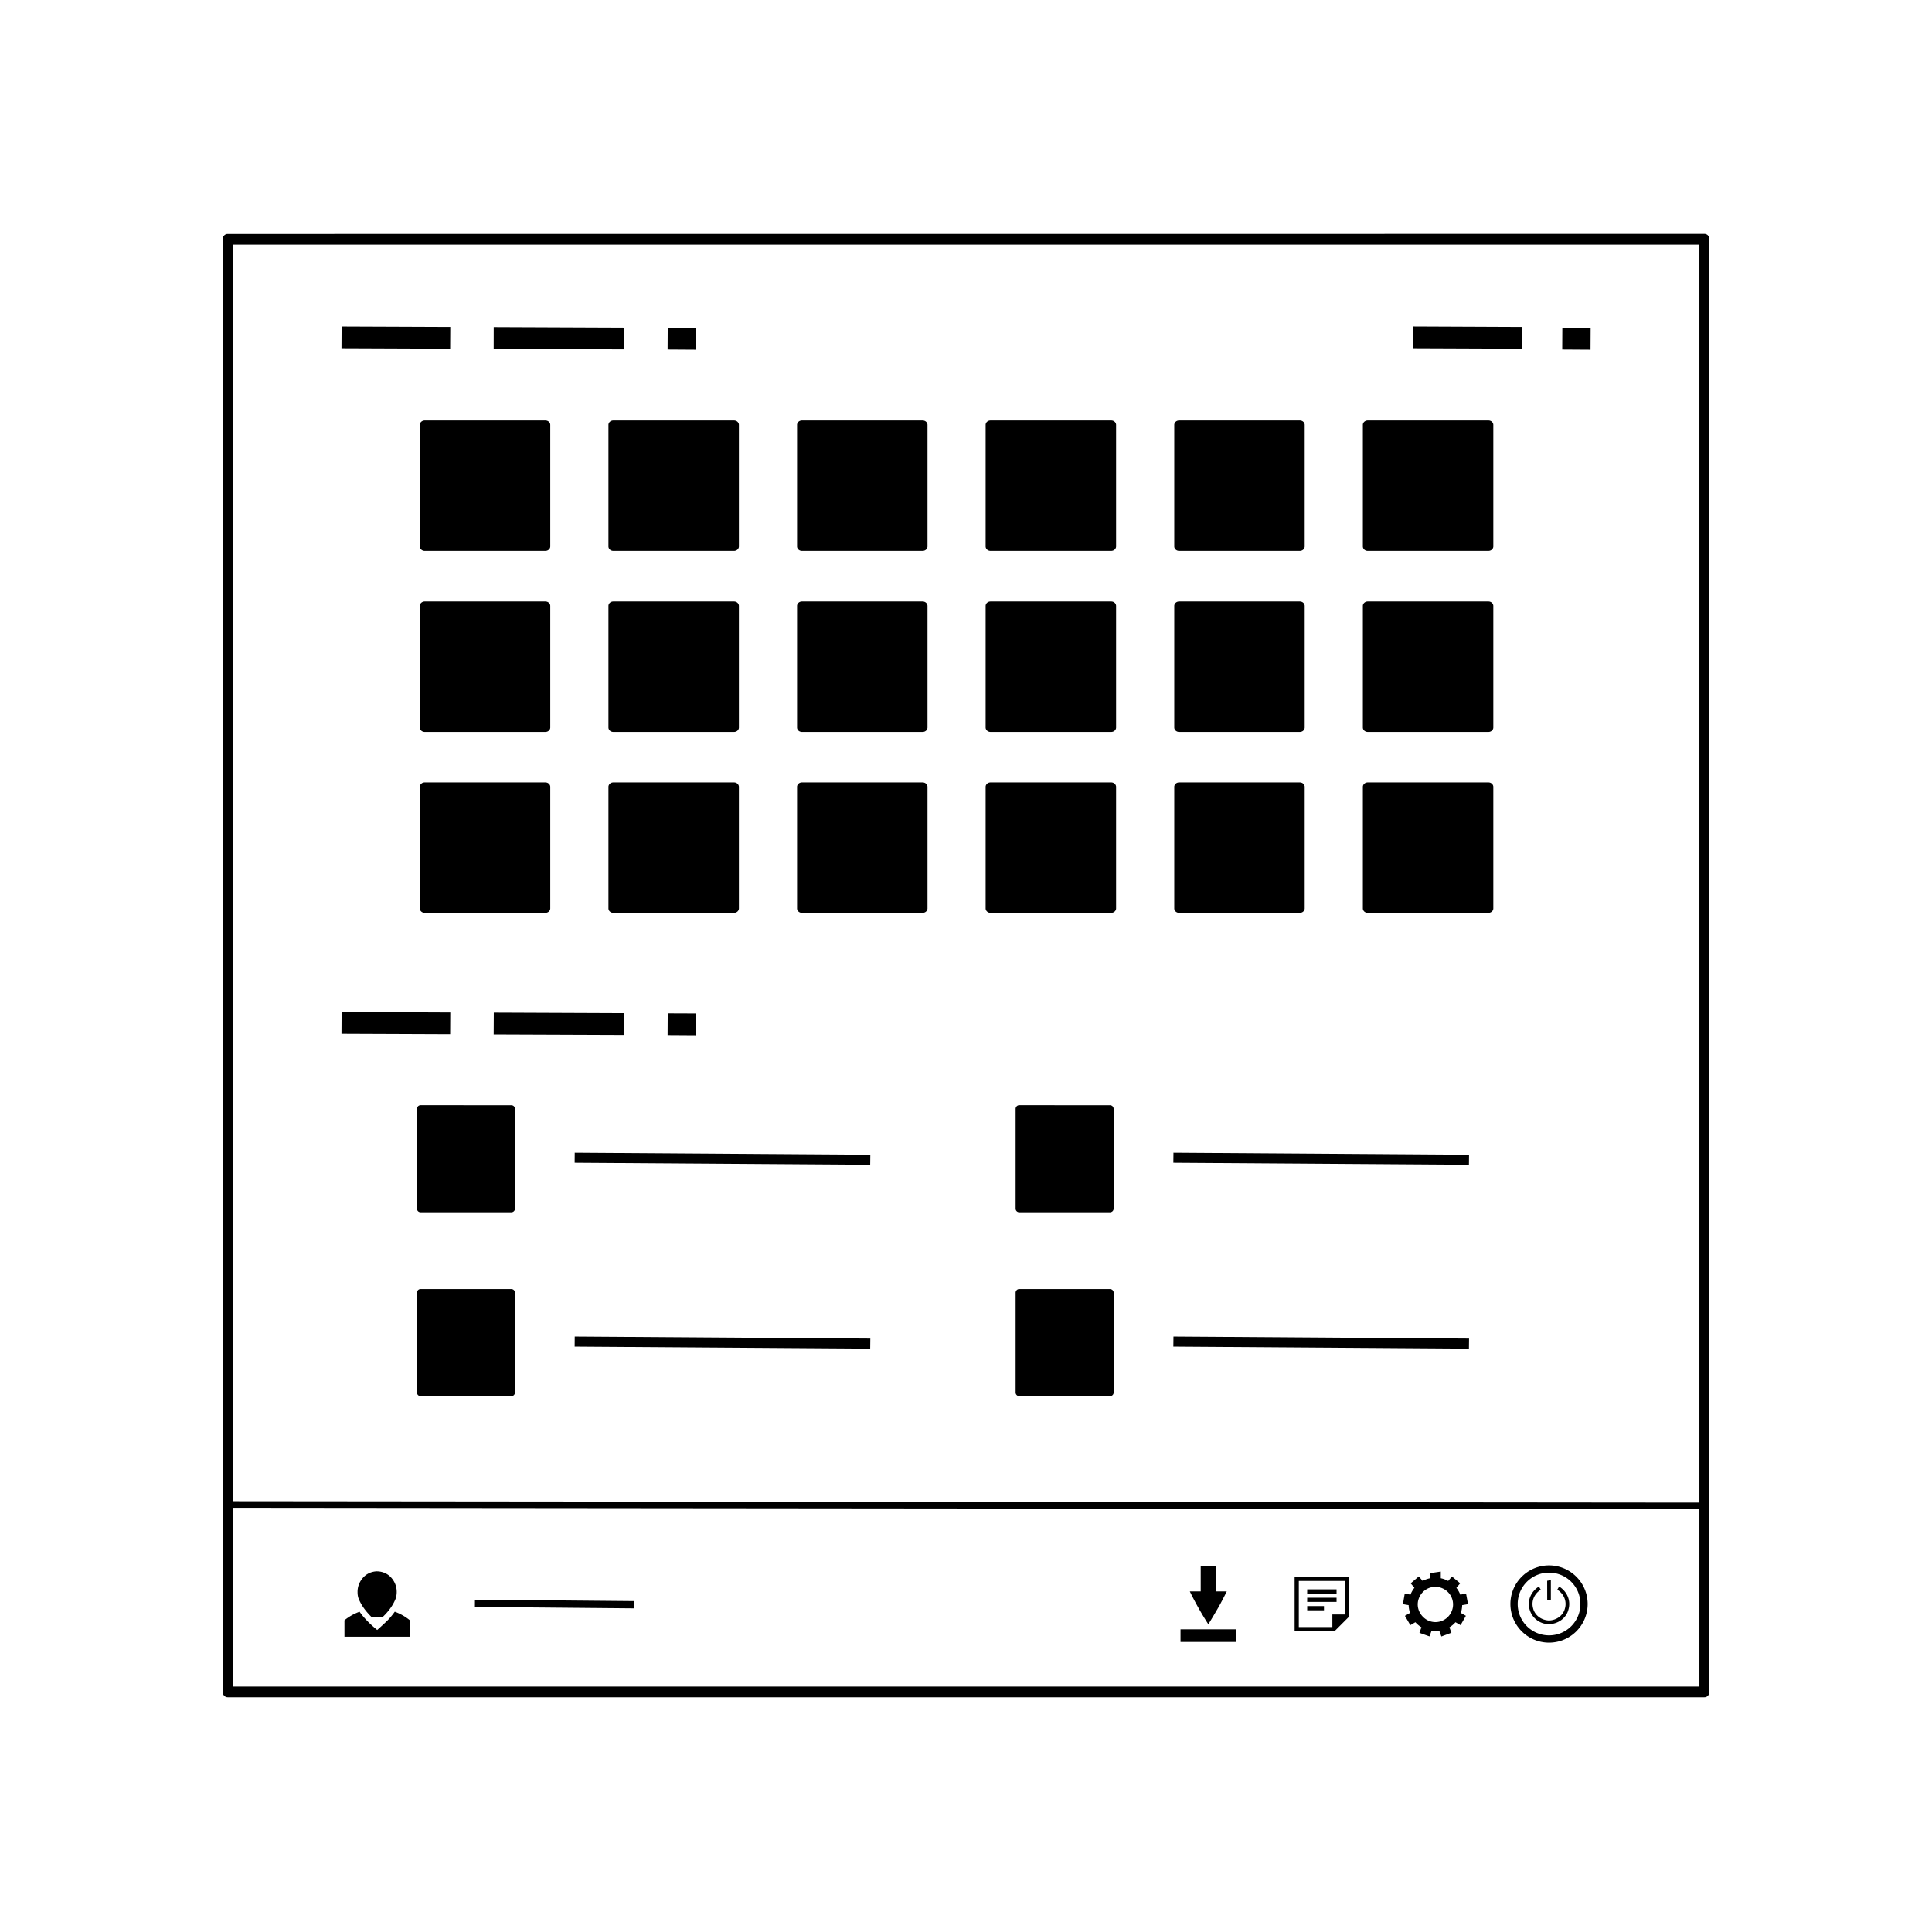 <svg xmlns="http://www.w3.org/2000/svg" width="66mm" height="66mm" viewBox="0 0 66 66"><g style="fill:#000;fill-opacity:1;stroke:none"><path d="M8.154 45.936a.124.124 0 0 0-.123.123v3.39c0 .068.056.123.123.123h3.082a.124.124 0 0 0 .123-.123v-3.39a.124.124 0 0 0-.123-.123zm4.812 0a.124.124 0 0 0-.123.123v3.39c0 .068.055.123.123.123h3.082a.124.124 0 0 0 .123-.123v-3.39a.124.124 0 0 0-.123-.123zm4.812 0a.124.124 0 0 0-.123.123v3.39c0 .068.055.123.123.123h3.082a.124.124 0 0 0 .123-.123v-3.39a.124.124 0 0 0-.123-.123zm4.811 0a.124.124 0 0 0-.123.123v3.39c0 .068.056.123.123.123h3.082a.124.124 0 0 0 .123-.123v-3.39a.124.124 0 0 0-.123-.123zm4.812 0a.124.124 0 0 0-.123.123v3.39c0 .068.055.123.123.123h3.082a.124.124 0 0 0 .123-.123v-3.39a.124.124 0 0 0-.123-.123zm4.812 0a.124.124 0 0 0-.123.123v3.39c0 .068.055.123.123.123h3.082a.124.124 0 0 0 .123-.123v-3.39a.124.124 0 0 0-.123-.123zM8.154 40.889a.124.124 0 0 0-.123.123v3.39c0 .069.056.123.123.124h3.082a.124.124 0 0 0 .123-.123v-3.39a.124.124 0 0 0-.123-.124zm4.812 0a.124.124 0 0 0-.123.123v3.39c0 .069.055.123.123.124h3.082a.124.124 0 0 0 .123-.123v-3.39a.124.124 0 0 0-.123-.124zm4.812 0a.124.124 0 0 0-.123.123v3.39c0 .069.055.123.123.124h3.082a.124.124 0 0 0 .123-.123v-3.39a.124.124 0 0 0-.123-.124zm4.811 0a.124.124 0 0 0-.123.123v3.39c0 .069.056.123.123.124h3.082a.124.124 0 0 0 .123-.123v-3.39a.124.124 0 0 0-.123-.124zm4.812 0a.124.124 0 0 0-.123.123v3.39c0 .069.055.123.123.124h3.082a.124.124 0 0 0 .123-.123v-3.39a.124.124 0 0 0-.123-.124zm4.812 0a.124.124 0 0 0-.123.123v3.39c0 .069.055.123.123.124h3.082a.124.124 0 0 0 .123-.123v-3.39a.124.124 0 0 0-.123-.124zM8.154 35.843a.124.124 0 0 0-.123.123v3.39c0 .068.056.123.123.123h3.082a.124.124 0 0 0 .123-.123v-3.39a.124.124 0 0 0-.123-.123zm4.812 0a.124.124 0 0 0-.123.123v3.39c0 .068.055.123.123.123h3.082a.124.124 0 0 0 .123-.123v-3.39a.124.124 0 0 0-.123-.123zm4.812 0a.124.124 0 0 0-.123.123v3.39c0 .068.055.123.123.123h3.082a.124.124 0 0 0 .123-.123v-3.39a.124.124 0 0 0-.123-.123zm4.811 0a.124.124 0 0 0-.123.123v3.39c0 .068.056.123.123.123h3.082a.124.124 0 0 0 .123-.123v-3.39a.124.124 0 0 0-.123-.123zm4.812 0a.124.124 0 0 0-.123.123v3.39c0 .068.055.123.123.123h3.082a.124.124 0 0 0 .123-.123v-3.39a.124.124 0 0 0-.123-.123zm4.812 0a.124.124 0 0 0-.123.123v3.39c0 .068.055.123.123.123h3.082a.124.124 0 0 0 .123-.123v-3.39a.124.124 0 0 0-.123-.123zm-4.955 25.546-.003.28 7.541.057.003-.281zm0-5.127-.003.28 7.541.056.003-.28zm-3.935-1.325c-.05 0-.092.046-.092.101v2.784c0 .056.042.1.092.1h2.316c.05 0 .092-.044.092-.1v-2.784c0-.055-.041-.1-.092-.1zm0 5.127c-.05 0-.091.046-.092.101v2.784c0 .056.042.1.093.101h2.315c.051 0 .093-.045.093-.101v-2.784c0-.055-.042-.1-.093-.1zm-11.34 1.325-.002.28 7.54.057.003-.281zm0-5.127-.002.28 7.54.056.003-.28zM8.05 60.064c-.05 0-.092.046-.092.101v2.784c0 .056.041.1.092.101h2.316c.05 0 .092-.045.092-.101v-2.784c0-.055-.041-.1-.092-.1zm0-5.127c-.05 0-.092.046-.092.101v2.784c0 .056.041.1.092.1h2.316c.05 0 .092-.044.092-.1v-2.784c0-.055-.041-.1-.092-.1zM27.953 67.79v.822h.387v-.822zm-.278.705a9 9 0 0 0 .472.916h.001q.14-.248.277-.51.103-.207.193-.406zm-.237 1.057v.352h1.418v-.352zm6.08-1.475-.208.193.188.244.21-.191zm-.36.48-.046.294.287.055.047-.294zm.005.62.138.259.253-.16-.137-.259zm.37.473.257.1.1-.3-.257-.101zm.56.102.256-.104-.1-.3-.256.103zm.49-.316.135-.26-.253-.159-.136.26zm.19-.585-.05-.294-.287.055.047.294zm-.2-.582-.21-.19-.188.244.21.191zm-.495-.327-.273.044v.298h.273zm.455 1.291c.188-.356.075-.815-.25-1.02-.326-.206-.746-.084-.934.272s-.075.815.25 1.02c.327.207.747.084.934-.272m-.202-.128c-.125.236-.398.316-.614.18a.515.515 0 0 1-.165-.672c.124-.236.397-.315.613-.179.217.137.29.435.166.671m-3.661-.2h.428v.117h-.428zm0-.233h.749v.117h-.75zm0-.234h.749v.117h-.75zm-.321-.351v1.52h1.017l.374-.41v-1.11zm.107.117h1.177v.935h-.321v.351h-.856Zm6.126.155a.59.59 0 0 0-.24.633c.06.246.265.417.497.417a.525.525 0 0 0 .498-.417.59.59 0 0 0-.24-.633l-.047.089a.48.48 0 0 1 .196.518.43.43 0 0 1-.407.34.43.43 0 0 1-.406-.34.48.48 0 0 1 .196-.518zm.21-.16.094-.017v.562h-.093zm.048-.429c-.544 0-.986.483-.986 1.077s.442 1.077.986 1.077c.543 0 .985-.483.985-1.077s-.442-1.077-.985-1.077m0 .202c.443 0 .8.39.8.875 0 .484-.357.874-.8.874s-.8-.39-.8-.874.356-.875.8-.875m-27.403.754-.001.202 4.064.04.002-.202zM3.251 65.98l-.005.183 37.449.04v-.184Zm-.003.091 37.448.04m-7.32-32.89-.002.606 2.773.012.003-.605zm3.803.036-.003.606.722.005.003-.608zm-31.144-.035-.003.605 2.773.012.003-.605zm3.881.016-.001.607 3.328.014.002-.606zm4.439.02-.003.605.722.005.002-.608zm-8.32 19.08-.003.606 2.773.012.003-.605zm3.883.017-.003.607 3.328.014.002-.606zm4.437.02-.003.605.722.005.003-.607zm-7.413 15.56a.47.47 0 0 0-.353.169.62.62 0 0 0-.147.406c0 .06.005.126.03.195.067.178.165.316.255.423q.038.046.082.093h.263q.044-.046.085-.093c.09-.107.189-.245.254-.423a.6.6 0 0 0 .03-.194.62.62 0 0 0-.146-.407.47.47 0 0 0-.353-.168m.45 1.125q-.091.14-.186.244c-.112.121-.263.266-.263.266s-.16-.142-.265-.266a2 2 0 0 1-.185-.243l-.008.003a1.3 1.3 0 0 0-.377.235v.46h1.668v-.46a1.3 1.3 0 0 0-.375-.235zm-4.264-38.42c-.07 0-.127.066-.127.148v40.508c0 .082.056.15.127.15h37.677c.07 0 .127-.068.127-.15v-40.51c0-.082-.057-.148-.127-.148zm.128.298h37.42v40.21H3.257Z" style="color:#000;font-style:normal;font-variant:normal;font-weight:400;font-stretch:normal;font-size:medium;line-height:normal;font-family:sans-serif;font-variant-ligatures:normal;font-variant-position:normal;font-variant-caps:normal;font-variant-numeric:normal;font-variant-alternates:normal;font-feature-settings:normal;text-indent:0;text-align:start;text-decoration:none;text-decoration-line:none;text-decoration-style:solid;text-decoration-color:#000;letter-spacing:normal;word-spacing:normal;text-transform:none;writing-mode:lr-tb;direction:ltr;text-orientation:mixed;dominant-baseline:auto;baseline-shift:baseline;text-anchor:start;white-space:normal;shape-padding:0;clip-rule:nonzero;display:inline;overflow:visible;visibility:visible;isolation:auto;mix-blend-mode:normal;color-interpolation:sRGB;color-interpolation-filters:linearRGB;solid-color:#000;solid-opacity:1;fill:#000;fill-opacity:1;fill-rule:nonzero;stroke:none;stroke-linecap:butt;stroke-linejoin:round;stroke-miterlimit:4;stroke-dasharray:none;stroke-dashoffset:0;stroke-opacity:1;color-rendering:auto;image-rendering:auto;shape-rendering:auto;text-rendering:auto" transform="matrix(1.339 0 0 1.225 3.589 -29.542)"/></g></svg>